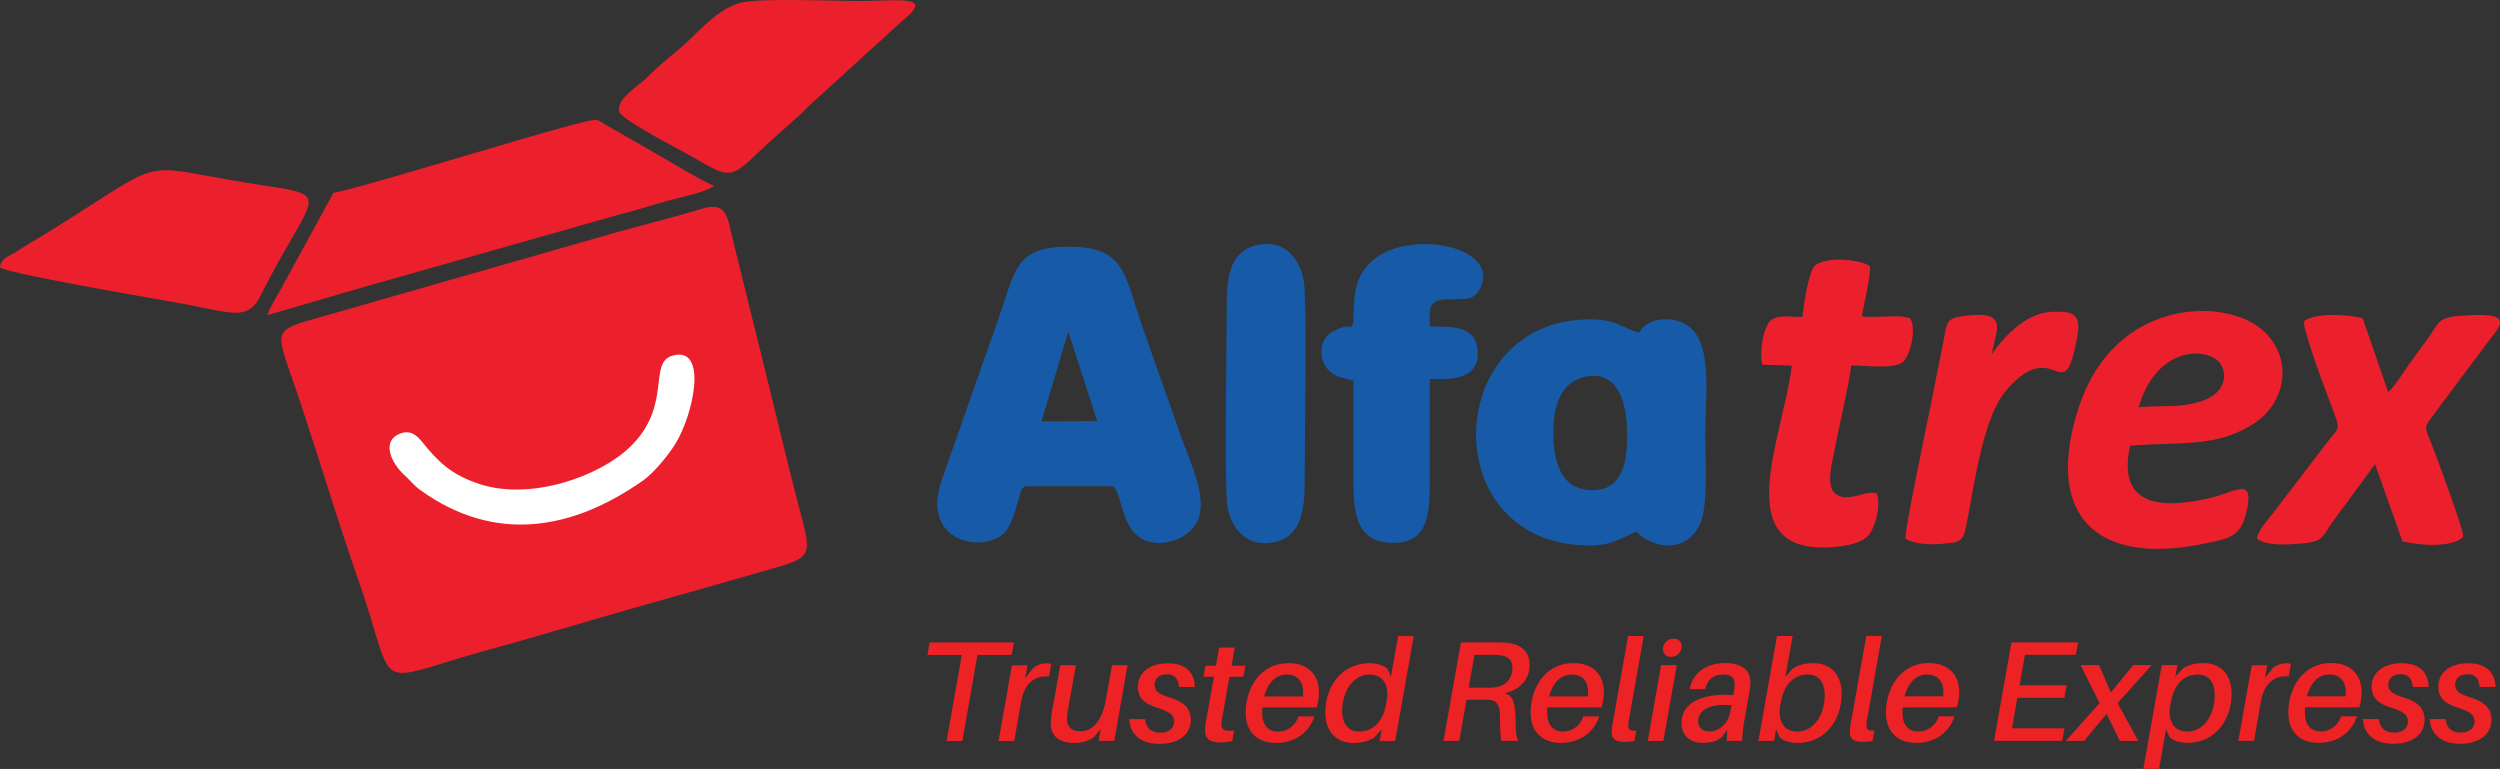 <svg xmlns="http://www.w3.org/2000/svg" viewBox="0 0 1700.79 523.14"><rect x="0" y="0" width="1700.79" height="523.14" fill="#333333" stroke="none"/><defs><style>.cls-1{fill:#175ba8;}.cls-1,.cls-2,.cls-3,.cls-4{fill-rule:evenodd;}.cls-2{fill:#ec202c;}.cls-3{fill:#fff;}.cls-4{fill:#ed2224;}</style></defs><title>Logo Alfatrex (Trusted Reliable Express)</title><g id="Layer_2" data-name="Layer 2"><g id="Layer_1-2" data-name="Layer 1"><path class="cls-1" d="M726.78,225.64l19.7,60.89-37.93.14,18.23-61Zm-29,105.14H757c5.54,3.43,5.83,23.93,16,33,10.43,9.33,26.8,5.85,35.64-1.62,18.19-15.38,2.06-43.86-7.76-72.54-8.55-25-17.2-48.23-25.39-72.35-10.39-30.59-10.58-49.4-48.12-49.41-37.07,0-36.28,15.56-48.23,49.32L641,325.64c-15.16,41.9,25.09,50.61,40.77,38.19,6.16-4.88,8.84-16.21,11.31-24.64C694.89,333,694.77,332.36,697.79,330.78Z"/><path class="cls-1" d="M1076.22,256.9c22.44-6.57,29.73,14,30.59,32.92s-.84,41.35-19.7,43.38c-21.79,2.35-29.16-13.84-30.23-33.13-1.09-19.63,2.92-38.37,19.34-43.17Zm36.83,104.84c12.82,12,33.6,14.35,43.06-4.38,6.33-12.54,4-44.44,4-61.06,0-30.07,7.08-72.36-20.21-78.32-11.09-2.42-20.72,1.13-24.92,8.32-13.26-3.76-16.11-10.49-40.52-8.72-90.9,6.61-96,145.56-1.27,153.18C1093.13,372.36,1098.79,368.26,1113.05,361.74Z"/><path class="cls-2" d="M1455,277.06c10.88-38.5,42-41.58,53.65-31.77,6.69,5.66,7.75,21.22-10.33,27.44-15.25,5.24-27.37,2.73-43.32,4.33Zm-5.83,26.21c32.62-3.08,57.61,1.92,84-15,23.06-14.83,27.3-46.23,4.9-64.67-26.06-21.47-99.51-19.87-123.56,52.7-24,72.41,9.49,109.48,85.79,93.4,16.31-3.44,24-4.48,27.88-20.86,6.1-25.46-7.3-14.15-24.29-10.11C1471.86,346.3,1439.79,345.4,1449.15,303.27Z"/><path class="cls-2" d="M506.16,1.38c-18.25,3.41-32.47,22.75-46.27,33.87A269.41,269.41,0,0,0,438.83,54c-4.14,4.14-19.94,13.72-17.52,22.07,1.58,5.46,42.32,26.34,49.63,30.55,26.93,15.52,25.4,15.87,50-7.74L542,80.07c3.88-3.1,6.23-6.26,9.82-9.38l62.59-57c21.55-17.32-3-13-29.79-13-17.59,0-64.57-1.87-78.49.74ZM226.81,131.25c25-4.8,165.34-49,176.8-49.46,2.2-1.31,5.79,1.64,9.8,3.91l31.09,17.74c12.83,7.28,27.65,16.79,41.14,23-4.79,4.27-24.23,8.08-32.14,10.39-10.49,3.06-21.11,6.25-32.15,9.13L245,196,181.88,214.4c2.66-7.28,7.69-14.53,11.3-21.59l33.63-61.56ZM0,181.92c7.47,4.72,108.73,21.81,127.24,25.24,8,1.49,26.3,5.77,33.17,5.65,12.89-.24,15.51-9.26,20.26-18.38C217.92,122.87,229,135,156.86,122.49c-60.32-10.43-46.57-13.35-111.7,27.73-8,5.05-15.39,9.66-23.9,14.69-4.5,2.66-7.54,4.76-11.87,7.39C5.61,174.59.62,175.92,0,181.92Zm477.37-39.84c-21.55,6.55-43.57,11.8-65.95,18.27l-196.9,56.39c-30.35,8.58-26.54,8.54-12.67,49.68,13.75,40.78,27.72,87.45,41.85,127.88,27.63,79.08,6.49,70.31,88.32,47.85,22.14-6.07,44-12.51,65.89-18.9,43.55-12.72,86.6-24.53,131-37.42,27.25-7.9,22.23-10,11-55-5.77-23-11.23-45.56-16.73-68.18L497.93,160.49C494.72,147,494.06,137,477.37,142.08Z"/><path class="cls-1" d="M920.77,219.16c-3.66,8.15,1.62-1.54-13.66,6.2-10,5-11.21,20-1.71,27.86a20,20,0,0,0,6.74,3.53l7.55,1.89a7.85,7.85,0,0,1,1.08.38q0,34.07,0,68.14c0,22.93,2.49,41.76,26.44,42.16,24.56.4,25.47-19.79,25.46-42.16V257.81c16.15.61,33.24-.42,32.68-18.06s-15.82-17.69-32.69-17.58c0-11.52-1.44-17.71,10.49-18.49,9.9-.65,18.41,1.58,22.7-5.56,17.95-29.81-45.09-42.52-70.74-21.93C922.42,186.38,920.77,198.29,920.77,219.16Z"/><path class="cls-2" d="M1567.44,218.45c-.8,6.79,16.33,51.55,20.7,63.07,4.48,11.8,1.51,10.79-4.43,18.75l-37.33,48.83c-3.19,4-10.29,11.92-11,17.3,6.13,5.15,20.78,4.14,30.31,3.37,14.88-1.21,14-4.33,20.76-14.08l29.32-39.9,18.65,52.48c12,3.13,34.44,4.2,41.24-3,1.22-3.05-17.72-53.31-21.21-62.71-4.47-12-6.29-10.59.6-19.69l36.29-48.59c10-13.26,21.69-23-20.35-19.19-12.29,1.11-12.89,6.08-18.37,13.91-4.27,6.09-8.68,11.68-13.54,18.58-3.63,5.14-10,15.62-14.39,19.16l-17.37-50.41C1596.41,214,1576.36,212.44,1567.44,218.45Z"/><path class="cls-2" d="M1226.21,215.66c-11.37,0-20.16-2.73-24.24,6.25-3.44,7.57-4.52,17.69-3.25,26.16l20.22.67c-5.32,48.29-46.38,132.74,32.81,122.94,8-1,17.32-3.2,20.94-9.57,3.9-6.88,6.86-19,4.09-26.37-7.43-2.86-19.77,7-28.34,0-6.44-5.27-1.92-21.38-.44-29.18,3.51-18.58,8.86-39.56,11.49-57.93,9.88,0,30.33,2.93,35.67-2.93,4.77-5.24,8.74-22.7,4.3-29.17-8.11-3-23.22.19-32.91-1.36,1.53-9,6.22-26.24,5.54-34.21-7.11-4.47-28.85-6.68-37.07-.53C1230.46,183.84,1227,207.88,1226.21,215.66Z"/><path class="cls-1" d="M854.16,167c-18.64,5-19.65,23.18-19.64,44.49,0,32.33-1.41,100.91.07,128.53,1,18.48,13.47,33.52,33.23,28.58,18.69-4.67,19.8-23.75,19.79-44,0-32.31,1.41-101-.11-128.53C886.52,178.13,874.83,161.45,854.16,167Z"/><path class="cls-2" d="M1355.12,240.93c2.41-16.32,13.27-31.13-22.15-25.49-9.82,1.56-8.91,7.56-10.67,16.15-3.29,16-5.92,29.72-9,45.13-2.28,11.26-17.52,83.84-17,89.6,5.67,3.93,16.29,4.41,25.08,3.63,12.39-1.11,14.17-1.18,16.54-13.41,5.27-27.14,11.16-72.24,26.52-90.41,34.13-40.36,39.1,15.56,48.8-37.17,2.79-15.13-2.7-17.5-17.41-16.82C1377.22,213,1362.29,230.53,1355.12,240.93Z"/><path class="cls-3" d="M457.59,241.93c-17,4.76,0,33.83-28.7,61.88-20.91,20.41-67.67,36.77-102.17,25.64-20.41-6.59-29.08-15.89-39.54-28.85-3.57-4.41-8.08-8.35-15.07-5.62-12.71,5-6.24,19.75,2.93,28.14,4.47,4.1,6.22,6.92,11.25,10.53,50.36,36.12,103,27.23,151.42-6.92,7.09-5,16.81-16.86,21.61-24.54C471.85,282.16,481.89,235.12,457.59,241.93Z"/><path class="cls-4" d="M688.24,445.54l1.56-8.45H632.49l-1.55,8.45h23.4L644,504.1h10.69L665,445.54Zm23.41,5.73a9,9,0,0,1,3.5.58l-1.46,8.35c-8.84-.68-16.61,3.6-19,17.1L690,504.1H679.31l9.13-51.47H699l-1.55,8.74,5.73-7.19a15.51,15.51,0,0,1,8.45-2.91Zm55.46,1.26H756.52l-4.08,23-.09.29c-2.82,15.93-9.72,21.56-17.19,21.66-6.71.19-9.23-3.5-9.23-8.45a47.61,47.61,0,0,1,1.07-8.74l5-27.78H721.36l-5.24,29.14c-1.07,5.83-1.26,7.86-1.26,10.58,0,8,5.24,13.21,15.73,13.21a22.32,22.32,0,0,0,13.7-4l4.56-5.73-1.46,8.35h10.69l9-51.57Zm27.39-1.26c-13.5,0-20.4,7.28-20.4,15.83,0,8.84,6,12.14,14.09,14.66,7.77,2.53,10.58,5,10.58,9.13,0,4.76-4,7.58-9.22,7.58-5.54,0-9.81-2.43-10.49-9.23H768.18c.48,8.84,6.31,16.81,20.78,16.81,13.12,0,21.18-6.7,21.18-16.13,0-8.35-5-12.53-15.06-15.63-6.31-2-9.61-4-9.61-8.45,0-3.7,2.52-7.09,8.64-7.09,5,0,7.58,3.2,8,8.64h10.78c-.29-9.42-5.64-16.12-18.36-16.12Zm42,9.13h9.42l1.36-7.48h-9.42L840,440.58H829.37l-2.14,12.34h-7.09l-1.36,7.48h7.09l-5,28a53.47,53.47,0,0,0-1.07,8.55c0,5.63,3.5,8.16,10.78,8.16a32.3,32.3,0,0,0,7.68-1l1.36-7.28c-5.93.87-8.65,0-8.65-3.89a29.23,29.23,0,0,1,.68-5.53l4.76-27Zm59.25,20.88a37.44,37.44,0,0,0,1.55-10.39c0-11.56-7.28-19.72-20.49-19.72-19.91,0-29.34,17.48-29.34,33.7,0,13.7,8.65,20.59,20.6,20.59,11.46,0,22-5.82,26.12-18.06H883.28a14.44,14.44,0,0,1-13.89,10.29c-6.22,0-10.69-3.88-10.69-13,0-1.07,0-2.24.1-3.4Zm-20.2-22.34c6.89,0,11,4.37,11,11.95,0,.87,0,1.84-.1,2.91H860.06c2.14-8.06,6.9-14.86,15.45-14.86Zm86.23-26.23H951.15L946.3,460.2,943.87,455c-2.24-2.24-7.38-3.79-11.66-3.79-20.67,0-30.58,17.09-30.58,33.41,0,12.24,6.7,20.88,19.51,20.88,5.24,0,10.68-1.55,13.89-3.88l5-5.54-1.45,8.06h10.58l12.63-71.39ZM943,478.85c-2.43,13.7-10.29,18.84-18.26,18.84-7.65,0-11.64-5.53-11.64-14.08,0-12.43,6.88-24.67,18.64-24.67,10.1,0,13.21,8.35,11.75,17.19l-.49,2.72ZM1040.53,452c0-9-6-13.5-14.28-14.57a72,72,0,0,0-9.23-.38H993.9l-11.85,67h10.69l5-28h10.49c1.65,0,3.31,0,5,.1,5.34.29,7.09,4.37,7.18,10.39.2,11.17.39,14.57,1,17.48h11.56c-1.36-2.52-1.84-6.41-1.84-11.36,0-15-1.85-19.62-7.58-21,9.23-2,17.1-8.35,17.1-19.72Zm-24.09,15.64a53.26,53.26,0,0,1-6.12.2H999.15l4-22.34H1015a34.72,34.72,0,0,1,6.12.38c4.76.59,7.77,3.11,7.77,8.36,0,8.54-5.63,12.82-12.43,13.4Zm73.14,13.6a37.44,37.44,0,0,0,1.55-10.39c0-11.56-7.28-19.72-20.49-19.72-19.92,0-29.34,17.48-29.34,33.7,0,13.7,8.65,20.59,20.59,20.59,11.47,0,22-5.82,26.13-18.06h-10.88a14.42,14.42,0,0,1-13.89,10.29c-6.21,0-10.68-3.88-10.68-13,0-1.07,0-2.24.1-3.4Zm-20.21-22.34c6.9,0,11,4.37,11,11.95,0,.87,0,1.84-.1,2.91h-26.32c2.14-8.06,6.9-14.86,15.44-14.86Zm48.86-26.23h-10.59l-9.91,56a52.1,52.1,0,0,0-1.26,9.23c0,5.24,3.21,6.8,8.65,6.8a50.1,50.1,0,0,0,6.8-.49l1.26-7.28c-3.79.29-5.44-.2-5.44-3.5a27.19,27.19,0,0,1,.68-5.05l9.81-55.66Zm20.4,1.85a7.11,7.11,0,0,0-7.29,7.09c0,3.11,2.14,5.25,5.44,5.25a7.13,7.13,0,0,0,7.28-7.19c0-3-2.13-5.15-5.43-5.15Zm-7,69.54,9.13-51.57h-10.68L1121,504.1Zm41.67-52.93c-12.33,0-21.56,6.41-23.8,17.68h10.69c1.46-6.41,5-9.91,12.53-9.91,5.44,0,7.38,2.91,7.38,6.61a40.74,40.74,0,0,1-.68,6.21l-.19,1.17c-20.6-1.46-35.26,4.95-35.26,19,0,9.23,6.8,13.5,14.18,13.5,5.52,0,10.08-1.06,13.37-4l3.5-4.76-.29,7.38h10.5a99.3,99.3,0,0,1,1.36-13.11l3.22-18.06a53.65,53.65,0,0,0,1-8.65c0-7.67-5-13.11-17.48-13.11Zm3.79,33.61c-1.46,7.67-8.06,12.91-13.79,12.91-4.76,0-8-2.42-8-7,0-8.76,10.39-12.16,22.63-10.8l-.87,4.88Zm56.24-33.61c-5.25,0-10.59,1.46-13.89,3.88l-4.86,5.44,5-27.78h-10.68l-12.63,71.39h10.69l1.36-7.77,2.39,5.25c2.24,2.33,7.38,3.88,11.67,3.88,20.71,0,30.52-17.09,30.52-33.41,0-12.24-6.61-20.88-19.52-20.88Zm-10.61,46.52c-10,0-13.21-8.35-11.67-17.29l.49-2.62c2.42-13.79,10.31-18.84,18.27-18.84,7.69,0,11.58,5.54,11.58,14.08,0,12.44-6.8,24.67-18.67,24.67Zm57.52-65h-10.59l-9.91,56a52.1,52.1,0,0,0-1.26,9.23c0,5.24,3.21,6.8,8.65,6.8a50.1,50.1,0,0,0,6.8-.49l1.26-7.28c-3.79.29-5.44-.2-5.44-3.5a27.19,27.19,0,0,1,.68-5.05l9.81-55.66Zm51.09,48.57a37.44,37.44,0,0,0,1.55-10.39c0-11.56-7.28-19.72-20.49-19.72-19.91,0-29.33,17.48-29.33,33.7,0,13.7,8.64,20.59,20.59,20.59,11.46,0,21.95-5.82,26.12-18.06H1318.9A14.44,14.44,0,0,1,1305,497.69c-6.22,0-10.69-3.88-10.69-13,0-1.07,0-2.24.1-3.4Zm-20.2-22.34c6.89,0,11,4.37,11,11.95,0,.87,0,1.84-.1,2.91h-26.32c2.14-8.06,6.9-14.86,15.45-14.86Zm66.53-13.4h34.58l1.55-8.45h-45.36l-11.85,67h46.33l1.56-8.54h-35.65l3.59-20.79h32.06l1.45-8.45h-32l3.69-20.78Zm63,32.83,14,25.73h-12.53l-9-18.35-15.25,18.35h-12.43l22.92-25.73-12.92-25.84H1428l8.06,18.55,15.25-18.55h12.53l-23.12,25.84Zm58-27.2c-5.24,0-10.59,1.46-13.89,3.88l-4.89,5.44,1.46-8h-10.65l-12.53,70.61h10.68l4.76-26.81,2.4,5.25c2.23,2.33,7.38,3.88,11.67,3.88,20.7,0,30.51-17.09,30.51-33.41,0-12.24-6.6-20.88-19.52-20.88Zm-10.6,46.52c-10,0-13.21-8.35-11.67-17.29l.48-2.62c2.43-13.79,10.31-18.84,18.28-18.84,7.69,0,11.57,5.54,11.57,14.08,0,12.44-6.8,24.67-18.66,24.67Zm67-46.42a15.51,15.51,0,0,0-8.45,2.91l-5.73,7.19,1.56-8.74H1531.9l-9.13,51.47h10.68l4.66-26.8c2.43-13.5,10.2-17.78,19-17.1l1.46-8.35a9,9,0,0,0-3.5-.58Zm50,30h-36.91c-.09,1.16-.09,2.33-.09,3.4,0,9.13,4.47,13,10.68,13a14.43,14.43,0,0,0,13.89-10.29h10.88c-4.18,12.24-14.67,18.06-26.13,18.06-12,0-20.59-6.89-20.59-20.59,0-16.22,9.42-33.7,29.33-33.7,13.21,0,20.5,8.16,20.5,19.72a37.45,37.45,0,0,1-1.56,10.39Zm-20.2-22.34c-8.55,0-13.31,6.8-15.44,14.86h26.32c.1-1.07.1-2,.1-2.91,0-7.58-4.08-11.95-11-11.95Zm49-7.67c-13.5,0-20.4,7.28-20.4,15.83,0,8.84,6,12.14,14.09,14.66,7.77,2.53,10.58,5,10.58,9.13,0,4.76-4,7.58-9.22,7.58-5.54,0-9.81-2.43-10.49-9.23h-10.88c.48,8.84,6.31,16.81,20.78,16.81,13.12,0,21.18-6.7,21.18-16.13,0-8.35-5-12.53-15.06-15.63-6.31-2-9.61-4-9.61-8.45,0-3.7,2.52-7.09,8.64-7.09,5.05,0,7.58,3.2,8,8.64h10.78c-.29-9.42-5.64-16.12-18.36-16.12Zm45.36,0c-13.5,0-20.4,7.28-20.4,15.83,0,8.84,6,12.14,14.09,14.66,7.77,2.53,10.58,5,10.58,9.13,0,4.76-4,7.58-9.22,7.58-5.54,0-9.81-2.43-10.49-9.23H1653c.48,8.84,6.31,16.81,20.78,16.81,13.11,0,21.18-6.7,21.18-16.13,0-8.35-5-12.53-15.06-15.63-6.31-2-9.61-4-9.61-8.45,0-3.7,2.52-7.09,8.64-7.09,5,0,7.58,3.2,8,8.64h10.79C1697.4,458,1692.06,451.27,1679.34,451.27Z"/></g></g></svg>